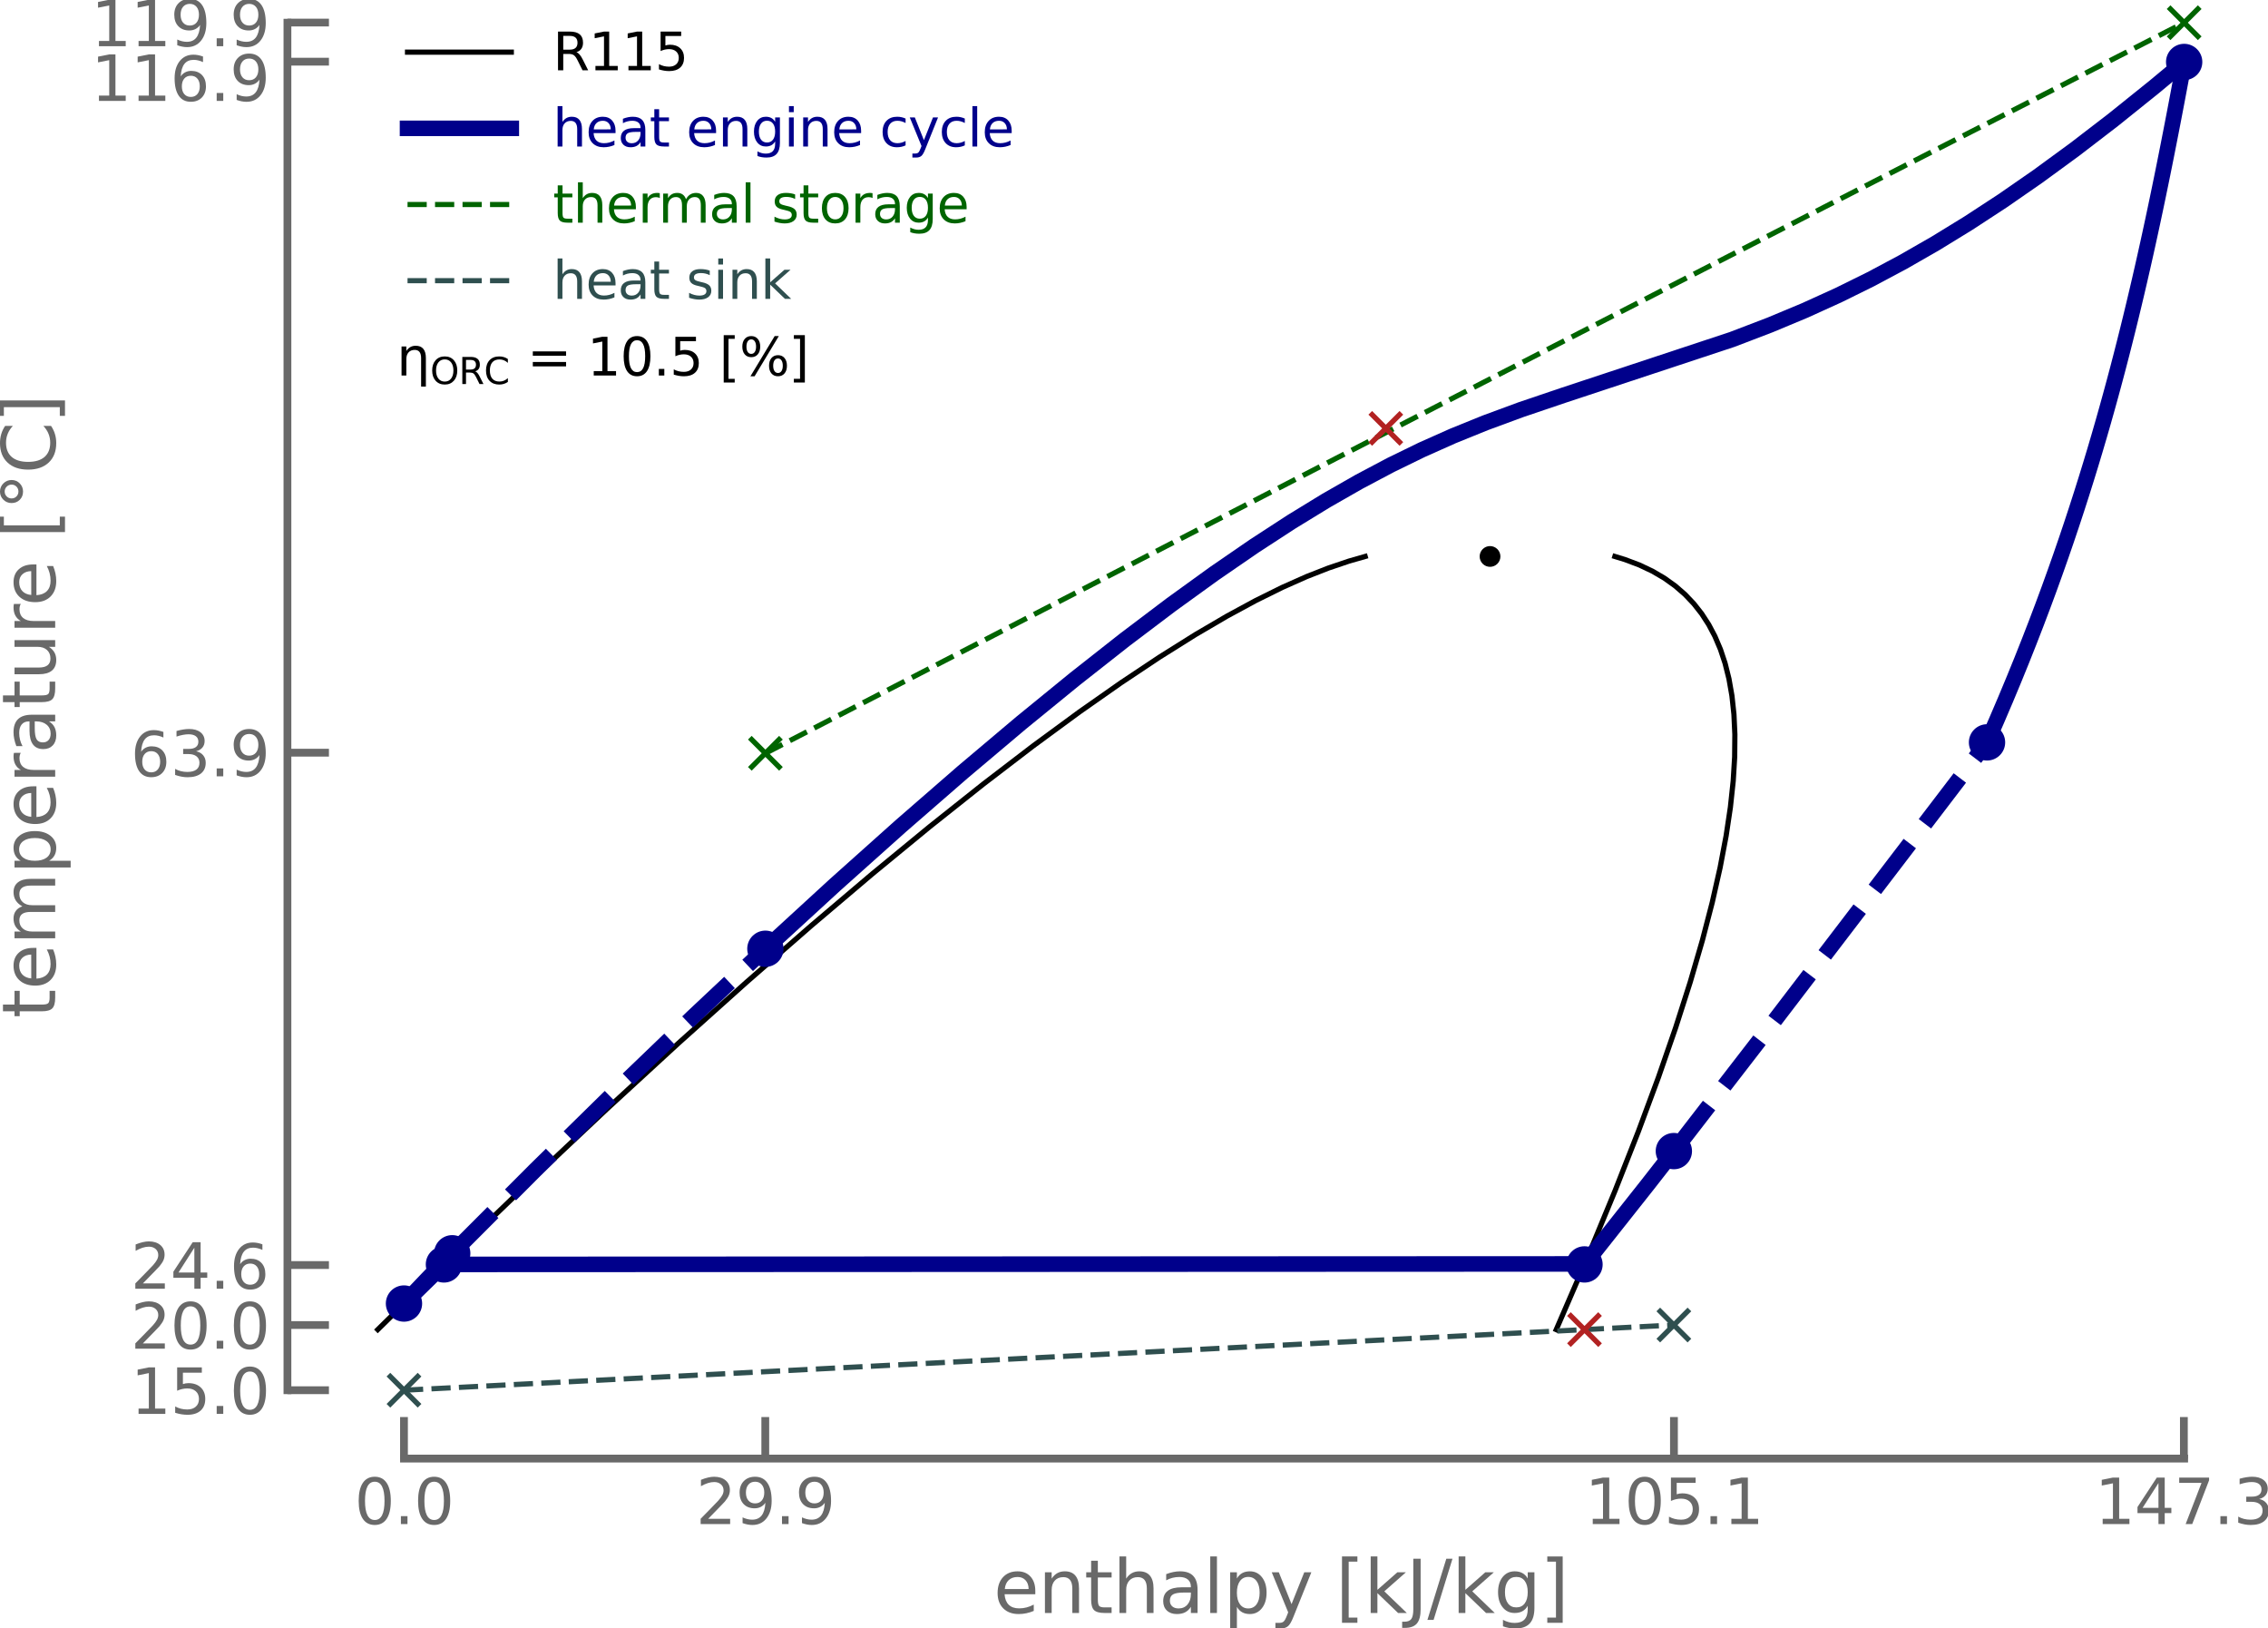 <?xml version="1.0" encoding="UTF-8" standalone="no"?>
<svg
   width="437.158pt"
   height="313.723pt"
   viewBox="0 0 437.158 313.723"
   version="1.1"
   id="svg598"
   sodipodi:docname="Th_TRORC.svg"
   inkscape:version="1.1 (c68e22c387, 2021-05-23)"
   xmlns:inkscape="http://www.inkscape.org/namespaces/inkscape"
   xmlns:sodipodi="http://sodipodi.sourceforge.net/DTD/sodipodi-0.dtd"
   xmlns:xlink="http://www.w3.org/1999/xlink"
   xmlns="http://www.w3.org/2000/svg"
   xmlns:svg="http://www.w3.org/2000/svg"
   xmlns:rdf="http://www.w3.org/1999/02/22-rdf-syntax-ns#"
   xmlns:cc="http://creativecommons.org/ns#"
   xmlns:dc="http://purl.org/dc/elements/1.1/">
  <sodipodi:namedview
     id="namedview600"
     pagecolor="#ffffff"
     bordercolor="#666666"
     borderopacity="1.0"
     inkscape:pageshadow="2"
     inkscape:pageopacity="0.0"
     inkscape:pagecheckerboard="0"
     inkscape:document-units="pt"
     showgrid="false"
     inkscape:zoom="1.8532986"
     inkscape:cx="377.97471"
     inkscape:cy="224.73443"
     inkscape:window-width="2400"
     inkscape:window-height="1261"
     inkscape:window-x="-8"
     inkscape:window-y="-9"
     inkscape:window-maximized="1"
     inkscape:current-layer="matplotlib.axis_2" />
  <defs
     id="defs6">
    <style
       type="text/css"
       id="style4">*{stroke-linejoin: round; stroke-linecap: butt}</style>
  </defs>
  <g
     id="figure_1"
     transform="translate(-10.777,-19.6)">
    <g
       id="axes_1">
      <g
         id="matplotlib.axis_1">
        <g
           id="xtick_1">
          <g
             id="line2d_1">
            <defs
               id="defs15">
              <path
                 id="m0aa058aa88"
                 d="M 0,0 V -8"
                 style="stroke:#696969;stroke-width:1.5" />
            </defs>
            <g
               id="g19">
              <use
                 xlink:href="#m0aa058aa88"
                 x="88.645"
                 y="300.66"
                 style="fill:#696969;stroke:#696969;stroke-width:1.5"
                 id="use17"
                 width="100%"
                 height="100%" />
            </g>
          </g>
          <g
             id="text_1">
            <!-- 0.0 -->
            <g
               style="fill:#696969"
               transform="matrix(0.12,0,0,-0.12,79.103,313.278)"
               id="g32">
              <defs
                 id="defs24">
                <path
                   id="DejaVuSans-30"
                   d="m 2034,4250 q -487,0 -733,-480 -245,-479 -245,-1442 0,-959 245,-1439 246,-480 733,-480 491,0 736,480 246,480 246,1439 0,963 -246,1442 -245,480 -736,480 z m 0,500 q 785,0 1199,-621 414,-620 414,-1801 0,-1178 -414,-1799 -414,-620 -1199,-620 -784,0 -1198,620 -414,621 -414,1799 0,1181 414,1801 414,621 1198,621 z"
                   transform="scale(0.016)" />
                <path
                   id="DejaVuSans-2e"
                   d="m 684,794 h 660 V 0 H 684 Z"
                   transform="scale(0.016)" />
              </defs>
              <use
                 xlink:href="#DejaVuSans-30"
                 id="use26"
                 x="0"
                 y="0"
                 width="100%"
                 height="100%" />
              <use
                 xlink:href="#DejaVuSans-2e"
                 x="63.623"
                 id="use28"
                 y="0"
                 width="100%"
                 height="100%" />
              <use
                 xlink:href="#DejaVuSans-30"
                 x="95.41"
                 id="use30"
                 y="0"
                 width="100%"
                 height="100%" />
            </g>
          </g>
        </g>
        <g
           id="xtick_2">
          <g
             id="line2d_2">
            <g
               id="g38">
              <use
                 xlink:href="#m0aa058aa88"
                 x="158.285"
                 y="300.66"
                 style="fill:#696969;stroke:#696969;stroke-width:1.5"
                 id="use36"
                 width="100%"
                 height="100%" />
            </g>
          </g>
          <g
             id="text_2">
            <!-- 29.9 -->
            <g
               style="fill:#696969"
               transform="matrix(0.12,0,0,-0.12,144.925,313.278)"
               id="g53">
              <defs
                 id="defs43">
                <path
                   id="DejaVuSans-32"
                   d="M 1228,531 H 3431 V 0 H 469 v 531 q 359,372 979,998 621,627 780,809 303,340 423,576 121,236 121,464 0,372 -261,606 -261,235 -680,235 -297,0 -627,-103 -329,-103 -704,-313 v 638 q 381,153 712,231 332,78 607,78 725,0 1156,-363 431,-362 431,-968 0,-288 -108,-546 -107,-257 -392,-607 -78,-91 -497,-524 Q 1991,1309 1228,531 Z"
                   transform="scale(0.016)" />
                <path
                   id="DejaVuSans-39"
                   d="m 703,97 v 575 q 238,-113 481,-172 244,-59 479,-59 625,0 954,420 330,420 377,1277 -181,-269 -460,-413 -278,-144 -615,-144 -700,0 -1108,423 -408,424 -408,1159 0,718 425,1152 425,435 1131,435 810,0 1236,-621 427,-620 427,-1801 Q 3622,1225 3098,567 2575,-91 1691,-91 1453,-91 1209,-44 966,3 703,97 Z m 1256,1978 q 425,0 673,290 249,291 249,798 0,503 -249,795 -248,292 -673,292 -425,0 -673,-292 -248,-292 -248,-795 0,-507 248,-798 248,-290 673,-290 z"
                   transform="scale(0.016)" />
              </defs>
              <use
                 xlink:href="#DejaVuSans-32"
                 id="use45"
                 x="0"
                 y="0"
                 width="100%"
                 height="100%" />
              <use
                 xlink:href="#DejaVuSans-39"
                 x="63.623"
                 id="use47"
                 y="0"
                 width="100%"
                 height="100%" />
              <use
                 xlink:href="#DejaVuSans-2e"
                 x="127.246"
                 id="use49"
                 y="0"
                 width="100%"
                 height="100%" />
              <use
                 xlink:href="#DejaVuSans-39"
                 x="159.033"
                 id="use51"
                 y="0"
                 width="100%"
                 height="100%" />
            </g>
          </g>
        </g>
        <g
           id="xtick_3">
          <g
             id="line2d_3">
            <g
               id="g59">
              <use
                 xlink:href="#m0aa058aa88"
                 x="333.432"
                 y="300.66"
                 style="fill:#696969;stroke:#696969;stroke-width:1.5"
                 id="use57"
                 width="100%"
                 height="100%" />
            </g>
          </g>
          <g
             id="text_3">
            <!-- 105.1 -->
            <g
               style="fill:#696969"
               transform="matrix(0.12,0,0,-0.12,316.255,313.278)"
               id="g76">
              <defs
                 id="defs64">
                <path
                   id="DejaVuSans-31"
                   d="M 794,531 H 1825 V 4091 L 703,3866 v 575 l 1116,225 h 631 V 531 H 3481 V 0 H 794 Z"
                   transform="scale(0.016)" />
                <path
                   id="DejaVuSans-35"
                   d="M 691,4666 H 3169 V 4134 H 1269 V 2991 q 137,47 274,70 138,23 276,23 781,0 1237,-428 457,-428 457,-1159 Q 3513,744 3044,326 2575,-91 1722,-91 1428,-91 1123,-41 819,9 494,109 v 635 q 281,-153 581,-228 300,-75 634,-75 541,0 856,284 316,284 316,772 0,487 -316,771 -315,285 -856,285 -253,0 -505,-56 -251,-56 -513,-175 z"
                   transform="scale(0.016)" />
              </defs>
              <use
                 xlink:href="#DejaVuSans-31"
                 id="use66"
                 x="0"
                 y="0"
                 width="100%"
                 height="100%" />
              <use
                 xlink:href="#DejaVuSans-30"
                 x="63.623"
                 id="use68"
                 y="0"
                 width="100%"
                 height="100%" />
              <use
                 xlink:href="#DejaVuSans-35"
                 x="127.246"
                 id="use70"
                 y="0"
                 width="100%"
                 height="100%" />
              <use
                 xlink:href="#DejaVuSans-2e"
                 x="190.869"
                 id="use72"
                 y="0"
                 width="100%"
                 height="100%" />
              <use
                 xlink:href="#DejaVuSans-31"
                 x="222.656"
                 id="use74"
                 y="0"
                 width="100%"
                 height="100%" />
            </g>
          </g>
        </g>
        <g
           id="xtick_4">
          <g
             id="line2d_4">
            <g
               id="g82">
              <use
                 xlink:href="#m0aa058aa88"
                 x="431.72"
                 y="300.66"
                 style="fill:#696969;stroke:#696969;stroke-width:1.5"
                 id="use80"
                 width="100%"
                 height="100%" />
            </g>
          </g>
          <g
             id="text_4">
            <!-- 147.3 -->
            <g
               style="fill:#696969"
               transform="matrix(0.12,0,0,-0.12,414.543,313.278)"
               id="g100">
              <defs
                 id="defs88">
                <path
                   id="DejaVuSans-34"
                   d="M 2419,4116 825,1625 h 1594 z m -166,550 h 794 V 1625 h 666 V 1100 H 3047 V 0 H 2419 V 1100 H 313 v 609 z"
                   transform="scale(0.016)" />
                <path
                   id="DejaVuSans-37"
                   d="M 525,4666 H 3525 V 4397 L 1831,0 H 1172 L 2766,4134 H 525 Z"
                   transform="scale(0.016)" />
                <path
                   id="DejaVuSans-33"
                   d="m 2597,2516 q 453,-97 707,-404 255,-306 255,-756 0,-690 -475,-1069 -475,-378 -1350,-378 -293,0 -604,58 -311,58 -642,174 v 609 q 262,-153 574,-231 313,-78 654,-78 593,0 904,234 311,234 311,681 0,413 -289,645 -289,233 -804,233 h -544 v 519 h 569 q 465,0 712,186 247,186 247,536 0,359 -255,551 -254,193 -729,193 -260,0 -557,-57 -297,-56 -653,-174 v 562 q 360,100 674,150 314,50 592,50 719,0 1137,-327 419,-326 419,-882 0,-388 -222,-655 -222,-267 -631,-370 z"
                   transform="scale(0.016)" />
              </defs>
              <use
                 xlink:href="#DejaVuSans-31"
                 id="use90"
                 x="0"
                 y="0"
                 width="100%"
                 height="100%" />
              <use
                 xlink:href="#DejaVuSans-34"
                 x="63.623"
                 id="use92"
                 y="0"
                 width="100%"
                 height="100%" />
              <use
                 xlink:href="#DejaVuSans-37"
                 x="127.246"
                 id="use94"
                 y="0"
                 width="100%"
                 height="100%" />
              <use
                 xlink:href="#DejaVuSans-2e"
                 x="190.869"
                 id="use96"
                 y="0"
                 width="100%"
                 height="100%" />
              <use
                 xlink:href="#DejaVuSans-33"
                 x="222.656"
                 id="use98"
                 y="0"
                 width="100%"
                 height="100%" />
            </g>
          </g>
        </g>
        <g
           id="text_5">
          <!-- enthalpy [kJ/kg] -->
          <g
             style="fill:#696969"
             transform="matrix(0.14,0,0,-0.14,202.276,330.412)"
             id="g153">
            <defs
               id="defs119">
              <path
                 id="DejaVuSans-65"
                 d="M 3597,1894 V 1613 H 953 q 38,-594 358,-905 320,-311 892,-311 331,0 642,81 311,81 618,244 V 178 Q 3153,47 2828,-22 2503,-91 2169,-91 1331,-91 842,396 353,884 353,1716 q 0,859 464,1363 464,505 1252,505 706,0 1117,-455 411,-454 411,-1235 z m -575,169 q -6,471 -264,752 -258,282 -683,282 -481,0 -770,-272 -289,-272 -333,-766 z"
                 transform="scale(0.016)" />
              <path
                 id="DejaVuSans-6e"
                 d="M 3513,2113 V 0 h -575 v 2094 q 0,497 -194,743 -194,247 -581,247 -466,0 -735,-297 -269,-296 -269,-809 V 0 H 581 v 3500 h 578 v -544 q 207,316 486,472 280,156 646,156 603,0 912,-373 310,-373 310,-1098 z"
                 transform="scale(0.016)" />
              <path
                 id="DejaVuSans-74"
                 d="M 1172,4494 V 3500 H 2356 V 3053 H 1172 V 1153 q 0,-428 117,-550 117,-122 477,-122 h 590 V 0 H 1766 Q 1100,0 847,248 594,497 594,1153 V 3053 H 172 v 447 h 422 v 994 z"
                 transform="scale(0.016)" />
              <path
                 id="DejaVuSans-68"
                 d="M 3513,2113 V 0 h -575 v 2094 q 0,497 -194,743 -194,247 -581,247 -466,0 -735,-297 -269,-296 -269,-809 V 0 H 581 v 4863 h 578 V 2956 q 207,316 486,472 280,156 646,156 603,0 912,-373 310,-373 310,-1098 z"
                 transform="scale(0.016)" />
              <path
                 id="DejaVuSans-61"
                 d="m 2194,1759 q -697,0 -966,-159 -269,-159 -269,-544 0,-306 202,-486 202,-179 548,-179 479,0 768,339 289,339 289,901 v 128 z m 1147,238 V 0 H 2766 V 531 Q 2569,213 2275,61 1981,-91 1556,-91 q -537,0 -855,302 -317,302 -317,808 0,590 395,890 396,300 1180,300 h 807 v 57 q 0,397 -261,614 -261,217 -733,217 -300,0 -585,-72 -284,-72 -546,-216 v 532 q 315,122 612,182 297,61 578,61 760,0 1135,-394 375,-393 375,-1193 z"
                 transform="scale(0.016)" />
              <path
                 id="DejaVuSans-6c"
                 d="m 603,4863 h 575 V 0 H 603 Z"
                 transform="scale(0.016)" />
              <path
                 id="DejaVuSans-70"
                 d="M 1159,525 V -1331 H 581 v 4831 h 578 v -531 q 182,312 458,463 277,152 661,152 638,0 1036,-506 399,-506 399,-1331 0,-825 -399,-1332 -398,-506 -1036,-506 -384,0 -661,152 -276,152 -458,464 z m 1957,1222 q 0,634 -261,995 -261,361 -717,361 -457,0 -718,-361 -261,-361 -261,-995 0,-634 261,-995 261,-361 718,-361 456,0 717,361 261,361 261,995 z"
                 transform="scale(0.016)" />
              <path
                 id="DejaVuSans-79"
                 d="m 2059,-325 q -243,-625 -475,-815 -231,-191 -618,-191 H 506 v 481 h 338 q 237,0 368,113 132,112 291,531 L 1606,56 191,3500 H 800 L 1894,763 2988,3500 h 609 z"
                 transform="scale(0.016)" />
              <path
                 id="DejaVuSans-20"
                 transform="scale(0.016)"
                 d="" />
              <path
                 id="DejaVuSans-5b"
                 d="M 550,4863 H 1875 V 4416 H 1125 V -397 h 750 V -844 H 550 Z"
                 transform="scale(0.016)" />
              <path
                 id="DejaVuSans-6b"
                 d="m 581,4863 h 578 V 1991 l 1716,1509 h 734 L 1753,1863 3688,0 H 2938 L 1159,1709 V 0 H 581 Z"
                 transform="scale(0.016)" />
              <path
                 id="DejaVuSans-4a"
                 d="m 628,4666 h 631 V 325 q 0,-844 -320,-1225 -320,-381 -1030,-381 h -240 v 531 h 197 q 418,0 590,235 172,234 172,840 z"
                 transform="scale(0.016)" />
              <path
                 id="DejaVuSans-2f"
                 d="m 1625,4666 h 531 L 531,-594 H 0 Z"
                 transform="scale(0.016)" />
              <path
                 id="DejaVuSans-67"
                 d="m 2906,1791 q 0,625 -258,968 -257,344 -723,344 -462,0 -720,-344 -258,-343 -258,-968 0,-622 258,-966 258,-344 720,-344 466,0 723,344 258,344 258,966 z M 3481,434 q 0,-893 -397,-1329 -396,-436 -1215,-436 -303,0 -572,45 -269,45 -522,139 v 559 q 253,-137 500,-202 247,-66 503,-66 566,0 847,295 281,295 281,892 V 616 Q 2728,306 2450,153 2172,0 1784,0 1141,0 747,490 353,981 353,1791 q 0,812 394,1302 394,491 1037,491 388,0 666,-153 278,-153 456,-462 v 531 h 575 z"
                 transform="scale(0.016)" />
              <path
                 id="DejaVuSans-5d"
                 d="M 1947,4863 V -844 H 622 v 447 h 747 V 4416 H 622 v 447 z"
                 transform="scale(0.016)" />
            </defs>
            <use
               xlink:href="#DejaVuSans-65"
               id="use121"
               x="0"
               y="0"
               width="100%"
               height="100%" />
            <use
               xlink:href="#DejaVuSans-6e"
               x="61.523"
               id="use123"
               y="0"
               width="100%"
               height="100%" />
            <use
               xlink:href="#DejaVuSans-74"
               x="124.902"
               id="use125"
               y="0"
               width="100%"
               height="100%" />
            <use
               xlink:href="#DejaVuSans-68"
               x="164.111"
               id="use127"
               y="0"
               width="100%"
               height="100%" />
            <use
               xlink:href="#DejaVuSans-61"
               x="227.49"
               id="use129"
               y="0"
               width="100%"
               height="100%" />
            <use
               xlink:href="#DejaVuSans-6c"
               x="288.77"
               id="use131"
               y="0"
               width="100%"
               height="100%" />
            <use
               xlink:href="#DejaVuSans-70"
               x="316.553"
               id="use133"
               y="0"
               width="100%"
               height="100%" />
            <use
               xlink:href="#DejaVuSans-79"
               x="380.029"
               id="use135"
               y="0"
               width="100%"
               height="100%" />
            <use
               xlink:href="#DejaVuSans-20"
               x="439.209"
               id="use137"
               y="0"
               width="100%"
               height="100%" />
            <use
               xlink:href="#DejaVuSans-5b"
               x="470.996"
               id="use139"
               y="0"
               width="100%"
               height="100%" />
            <use
               xlink:href="#DejaVuSans-6b"
               x="510.01"
               id="use141"
               y="0"
               width="100%"
               height="100%" />
            <use
               xlink:href="#DejaVuSans-4a"
               x="567.92"
               id="use143"
               y="0"
               width="100%"
               height="100%" />
            <use
               xlink:href="#DejaVuSans-2f"
               x="597.412"
               id="use145"
               y="0"
               width="100%"
               height="100%" />
            <use
               xlink:href="#DejaVuSans-6b"
               x="631.104"
               id="use147"
               y="0"
               width="100%"
               height="100%" />
            <use
               xlink:href="#DejaVuSans-67"
               x="689.014"
               id="use149"
               y="0"
               width="100%"
               height="100%" />
            <use
               xlink:href="#DejaVuSans-5d"
               x="752.49"
               id="use151"
               y="0"
               width="100%"
               height="100%" />
          </g>
        </g>
      </g>
      <g
         id="matplotlib.axis_2">
        <g
           id="ytick_2">
          <g
             id="line2d_6">
            <g
               id="g182">
              <path
                 id="use180"
                 d="m 66.18,263.367 h 8"
                 style="fill:#696969;stroke:#696969;stroke-width:1.5" />
            </g>
          </g>
          <g
             id="text_7">
            <!-- 24.6 -->
            <g
               style="fill:#696969"
               transform="matrix(0.12,0,0,-0.12,35.961,267.926)"
               id="g193">
              <use
                 xlink:href="#DejaVuSans-32"
                 id="use185"
                 x="0"
                 y="0"
                 width="100%"
                 height="100%" />
              <use
                 xlink:href="#DejaVuSans-34"
                 x="63.623"
                 id="use187"
                 y="0"
                 width="100%"
                 height="100%" />
              <use
                 xlink:href="#DejaVuSans-2e"
                 x="127.246"
                 id="use189"
                 y="0"
                 width="100%"
                 height="100%" />
              <path
                 id="use191"
                 d="m 192.049,40.375 q -6.641,0 -10.531,-4.547 -3.875,-4.531 -3.875,-12.438 0,-7.859 3.875,-12.438 3.891,-4.562 10.531,-4.562 6.641,0 10.516,4.562 3.875,4.578 3.875,12.438 0,7.906 -3.875,12.438 -3.875,4.547 -10.516,4.547 z m 19.578,30.922 V 62.312 q -3.719,1.75 -7.5,2.672 -3.781,0.938 -7.5,0.938 -9.766,0 -14.922,-6.594 -5.141,-6.594 -5.875,-19.922 2.875,4.25 7.219,6.516 4.359,2.266 9.578,2.266 10.984,0 17.359,-6.672 6.375,-6.656 6.375,-18.125 0,-11.234 -6.641,-18.031 -6.641,-6.781 -17.672,-6.781 -12.656,0 -19.344,9.688 -6.688,9.703 -6.688,28.109 0,17.281 8.203,27.562 8.203,10.281 22.016,10.281 3.719,0 7.5,-0.734 3.781,-0.734 7.891,-2.188 z"
                 style="stroke-width:0.016" />
            </g>
          </g>
        </g>
        <g
           id="ytick_3">
          <g
             id="line2d_7">
            <g
               id="g199">
              <path
                 id="use197"
                 d="m 66.18,31.484 h 8"
                 style="fill:#696969;stroke:#696969;stroke-width:1.5" />
            </g>
          </g>
          <g
             id="text_8"
             transform="translate(0,3)">
            <!-- 116.9 -->
            <g
               style="fill:#696969"
               transform="matrix(0.12,0,0,-0.12,28.326,36.043)"
               id="g212">
              <use
                 xlink:href="#DejaVuSans-31"
                 id="use202"
                 x="0"
                 y="0"
                 width="100%"
                 height="100%" />
              <use
                 xlink:href="#DejaVuSans-31"
                 x="63.623"
                 id="use204"
                 y="0"
                 width="100%"
                 height="100%" />
              <path
                 id="use206"
                 d="m 160.262,40.375 q -6.641,0 -10.531,-4.547 -3.875,-4.531 -3.875,-12.438 0,-7.859 3.875,-12.438 3.891,-4.562 10.531,-4.562 6.641,0 10.516,4.562 3.875,4.578 3.875,12.438 0,7.906 -3.875,12.438 -3.875,4.547 -10.516,4.547 z m 19.578,30.922 V 62.312 q -3.719,1.75 -7.5,2.672 -3.781,0.938 -7.5,0.938 -9.766,0 -14.922,-6.594 -5.141,-6.594 -5.875,-19.922 2.875,4.25 7.219,6.516 4.359,2.266 9.578,2.266 10.984,0 17.359,-6.672 6.375,-6.656 6.375,-18.125 0,-11.234 -6.641,-18.031 -6.641,-6.781 -17.672,-6.781 -12.656,0 -19.344,9.688 -6.688,9.703 -6.688,28.109 0,17.281 8.203,27.562 8.203,10.281 22.016,10.281 3.719,0 7.5,-0.734 3.781,-0.734 7.891,-2.188 z"
                 style="stroke-width:0.016" />
              <use
                 xlink:href="#DejaVuSans-2e"
                 x="190.869"
                 id="use208"
                 y="0"
                 width="100%"
                 height="100%" />
              <use
                 xlink:href="#DejaVuSans-39"
                 x="222.656"
                 id="use210"
                 y="0"
                 width="100%"
                 height="100%" />
            </g>
          </g>
        </g>
        <g
           id="ytick_4">
          <g
             id="line2d_8">
            <g
               id="g218">
              <path
                 id="use216"
                 d="m 66.18,164.634 h 8"
                 style="fill:#696969;stroke:#696969;stroke-width:1.5" />
            </g>
          </g>
          <g
             id="text_9">
            <!-- 63.9 -->
            <g
               style="fill:#696969"
               transform="matrix(0.12,0,0,-0.12,35.961,169.193)"
               id="g229">
              <path
                 id="use221"
                 d="m 33.016,40.375 q -6.641,0 -10.531,-4.547 -3.875,-4.531 -3.875,-12.438 0,-7.859 3.875,-12.438 3.891,-4.562 10.531,-4.562 6.641,0 10.516,4.562 3.875,4.578 3.875,12.438 0,7.906 -3.875,12.438 Q 39.656,40.375 33.016,40.375 Z M 52.594,71.297 V 62.312 q -3.719,1.75 -7.5,2.672 -3.781,0.938 -7.5,0.938 -9.766,0 -14.922,-6.594 -5.141,-6.594 -5.875,-19.922 2.875,4.25 7.219,6.516 4.359,2.266 9.578,2.266 10.984,0 17.359,-6.672 6.375,-6.656 6.375,-18.125 0,-11.234 -6.641,-18.031 -6.641,-6.781 -17.672,-6.781 -12.656,0 -19.344,9.688 -6.688,9.703 -6.688,28.109 0,17.281 8.203,27.562 8.203,10.281 22.016,10.281 3.719,0 7.5,-0.734 3.781,-0.734 7.891,-2.188 z"
                 style="stroke-width:0.016" />
              <use
                 xlink:href="#DejaVuSans-33"
                 x="63.623"
                 id="use223"
                 y="0"
                 width="100%"
                 height="100%" />
              <use
                 xlink:href="#DejaVuSans-2e"
                 x="127.246"
                 id="use225"
                 y="0"
                 width="100%"
                 height="100%" />
              <use
                 xlink:href="#DejaVuSans-39"
                 x="159.033"
                 id="use227"
                 y="0"
                 width="100%"
                 height="100%" />
            </g>
          </g>
        </g>
        <g
           id="ytick_5">
          <g
             id="line2d_9">
            <g
               id="g235">
              <path
                 id="use233"
                 d="m 66.18,23.947 h 8"
                 style="fill:#696969;stroke:#696969;stroke-width:1.5" />
            </g>
          </g>
          <g
             id="text_10">
            <!-- 119.9 -->
            <g
               style="fill:#696969"
               transform="matrix(0.12,0,0,-0.12,28.326,28.506)"
               id="g248">
              <use
                 xlink:href="#DejaVuSans-31"
                 id="use238"
                 x="0"
                 y="0"
                 width="100%"
                 height="100%" />
              <use
                 xlink:href="#DejaVuSans-31"
                 x="63.623"
                 id="use240"
                 y="0"
                 width="100%"
                 height="100%" />
              <use
                 xlink:href="#DejaVuSans-39"
                 x="127.246"
                 id="use242"
                 y="0"
                 width="100%"
                 height="100%" />
              <use
                 xlink:href="#DejaVuSans-2e"
                 x="190.869"
                 id="use244"
                 y="0"
                 width="100%"
                 height="100%" />
              <use
                 xlink:href="#DejaVuSans-39"
                 x="222.656"
                 id="use246"
                 y="0"
                 width="100%"
                 height="100%" />
            </g>
          </g>
        </g>
        <g
           id="ytick_6">
          <g
             id="line2d_10">
            <g
               id="g254">
              <path
                 id="use252"
                 d="m 66.18,274.923 h 8"
                 style="fill:#696969;stroke:#696969;stroke-width:1.5" />
            </g>
          </g>
          <g
             id="text_11">
            <!-- 20.0 -->
            <g
               style="fill:#696969"
               transform="matrix(0.12,0,0,-0.12,35.961,279.482)"
               id="g265">
              <use
                 xlink:href="#DejaVuSans-32"
                 id="use257"
                 x="0"
                 y="0"
                 width="100%"
                 height="100%" />
              <use
                 xlink:href="#DejaVuSans-30"
                 x="63.623"
                 id="use259"
                 y="0"
                 width="100%"
                 height="100%" />
              <use
                 xlink:href="#DejaVuSans-2e"
                 x="127.246"
                 id="use261"
                 y="0"
                 width="100%"
                 height="100%" />
              <use
                 xlink:href="#DejaVuSans-30"
                 x="159.033"
                 id="use263"
                 y="0"
                 width="100%"
                 height="100%" />
            </g>
          </g>
        </g>
        <g
           id="ytick_7">
          <g
             id="line2d_11">
            <g
               id="g271">
              <path
                 id="use269"
                 d="m 66.18,287.485 h 8"
                 style="fill:#696969;stroke:#696969;stroke-width:1.5" />
            </g>
          </g>
          <g
             id="text_12">
            <!-- 15.0 -->
            <g
               style="fill:#696969"
               transform="matrix(0.12,0,0,-0.12,35.961,292.044)"
               id="g282">
              <use
                 xlink:href="#DejaVuSans-31"
                 id="use274"
                 x="0"
                 y="0"
                 width="100%"
                 height="100%" />
              <use
                 xlink:href="#DejaVuSans-35"
                 x="63.623"
                 id="use276"
                 y="0"
                 width="100%"
                 height="100%" />
              <use
                 xlink:href="#DejaVuSans-2e"
                 x="127.246"
                 id="use278"
                 y="0"
                 width="100%"
                 height="100%" />
              <use
                 xlink:href="#DejaVuSans-30"
                 x="159.033"
                 id="use280"
                 y="0"
                 width="100%"
                 height="100%" />
            </g>
          </g>
        </g>
        <g
           id="text_13">
          <!-- temperature [°C] -->
          <g
             style="fill:#696969"
             transform="matrix(0,-0.14,-0.14,0,21.415,215.801)"
             id="g325">
            <defs
               id="defs291">
              <path
                 id="DejaVuSans-6d"
                 d="m 3328,2828 q 216,388 516,572 300,184 706,184 547,0 844,-383 297,-382 297,-1088 V 0 h -578 v 2094 q 0,503 -179,746 -178,244 -543,244 -447,0 -707,-297 -259,-296 -259,-809 V 0 h -578 v 2094 q 0,506 -178,748 -178,242 -550,242 -441,0 -701,-298 -259,-298 -259,-808 V 0 H 581 v 3500 h 578 v -544 q 197,322 472,475 275,153 653,153 382,0 649,-194 267,-193 395,-562 z"
                 transform="scale(0.016)" />
              <path
                 id="DejaVuSans-72"
                 d="m 2631,2963 q -97,56 -211,82 -114,27 -251,27 -488,0 -749,-317 -261,-317 -261,-911 V 0 H 581 v 3500 h 578 v -544 q 182,319 472,473 291,155 707,155 59,0 131,-8 72,-7 159,-23 z"
                 transform="scale(0.016)" />
              <path
                 id="DejaVuSans-75"
                 d="m 544,1381 v 2119 h 575 V 1403 q 0,-497 193,-746 194,-248 582,-248 465,0 735,297 271,297 271,810 v 1984 h 575 V 0 H 2900 V 538 Q 2691,219 2414,64 2138,-91 1772,-91 1169,-91 856,284 544,659 544,1381 Z m 1447,2203 z"
                 transform="scale(0.016)" />
              <path
                 id="DejaVuSans-b0"
                 d="m 1600,4347 q -250,0 -422,-174 -172,-173 -172,-423 0,-247 172,-417 172,-170 422,-170 250,0 422,170 172,170 172,417 0,247 -174,422 -173,175 -420,175 z m 0,403 q 200,0 384,-77 185,-76 319,-220 144,-140 216,-319 72,-178 72,-384 0,-412 -289,-698 -289,-286 -708,-286 -422,0 -704,281 -281,281 -281,703 0,419 287,709 288,291 704,291 z"
                 transform="scale(0.016)" />
              <path
                 id="DejaVuSans-43"
                 d="m 4122,4306 v -665 q -319,297 -680,443 -361,147 -767,147 -800,0 -1225,-489 -425,-489 -425,-1414 0,-922 425,-1411 425,-489 1225,-489 406,0 767,147 361,147 680,444 V 359 Q 3791,134 3420,21 3050,-91 2638,-91 1578,-91 968,557 359,1206 359,2328 q 0,1125 609,1773 610,649 1670,649 418,0 788,-111 371,-111 696,-333 z"
                 transform="scale(0.016)" />
            </defs>
            <use
               xlink:href="#DejaVuSans-74"
               id="use293"
               x="0"
               y="0"
               width="100%"
               height="100%" />
            <use
               xlink:href="#DejaVuSans-65"
               x="39.209"
               id="use295"
               y="0"
               width="100%"
               height="100%" />
            <use
               xlink:href="#DejaVuSans-6d"
               x="100.732"
               id="use297"
               y="0"
               width="100%"
               height="100%" />
            <use
               xlink:href="#DejaVuSans-70"
               x="198.145"
               id="use299"
               y="0"
               width="100%"
               height="100%" />
            <use
               xlink:href="#DejaVuSans-65"
               x="261.621"
               id="use301"
               y="0"
               width="100%"
               height="100%" />
            <use
               xlink:href="#DejaVuSans-72"
               x="323.145"
               id="use303"
               y="0"
               width="100%"
               height="100%" />
            <use
               xlink:href="#DejaVuSans-61"
               x="364.258"
               id="use305"
               y="0"
               width="100%"
               height="100%" />
            <use
               xlink:href="#DejaVuSans-74"
               x="425.537"
               id="use307"
               y="0"
               width="100%"
               height="100%" />
            <use
               xlink:href="#DejaVuSans-75"
               x="464.746"
               id="use309"
               y="0"
               width="100%"
               height="100%" />
            <use
               xlink:href="#DejaVuSans-72"
               x="528.125"
               id="use311"
               y="0"
               width="100%"
               height="100%" />
            <use
               xlink:href="#DejaVuSans-65"
               x="566.988"
               id="use313"
               y="0"
               width="100%"
               height="100%" />
            <use
               xlink:href="#DejaVuSans-20"
               x="628.512"
               id="use315"
               y="0"
               width="100%"
               height="100%" />
            <use
               xlink:href="#DejaVuSans-5b"
               x="660.299"
               id="use317"
               y="0"
               width="100%"
               height="100%" />
            <use
               xlink:href="#DejaVuSans-b0"
               x="699.312"
               id="use319"
               y="0"
               width="100%"
               height="100%" />
            <use
               xlink:href="#DejaVuSans-43"
               x="749.312"
               id="use321"
               y="0"
               width="100%"
               height="100%" />
            <use
               xlink:href="#DejaVuSans-5d"
               x="819.137"
               id="use323"
               y="0"
               width="100%"
               height="100%" />
          </g>
        </g>
      </g>
      <g
         id="line2d_12">
        <path
           d="m 83.589,275.807 15.169,-14.913 14.722,-14.167 14.263,-13.422 13.794,-12.676 13.146,-11.781 12.477,-10.887 11.785,-9.992 11.068,-9.097 10.323,-8.202 9.546,-7.307 8.935,-6.562 8.083,-5.667 7.394,-4.921 6.898,-4.325 6.114,-3.579 5.506,-2.983 5.124,-2.535 4.7,-2.088 4.186,-1.64 3.972,-1.342 3.12,-0.895 v 0"
           clip-path="url(#p0ac38b0afb)"
           style="fill:none;stroke:#000000;stroke-linecap:square"
           id="path329" />
      </g>
      <g
         id="line2d_13">
        <path
           d="m 310.743,275.807 6.065,-14.018 5.245,-12.676 4.516,-11.483 3.872,-10.439 3.309,-9.544 2.817,-8.799 2.346,-8.053 1.9,-7.307 1.517,-6.711 1.157,-6.114 0.826,-5.518 0.542,-5.07 0.28,-4.623 0.04,-4.325 -0.181,-3.877 -0.386,-3.579 -0.576,-3.281 -0.746,-2.983 -0.892,-2.684 -1.078,-2.535 -1.185,-2.237 -1.352,-2.088 -1.524,-1.939 -1.703,-1.79 -1.889,-1.64 -2.084,-1.491 -2.294,-1.342 -2.521,-1.193 -2.773,-1.044 -1.947,-0.597 v 0"
           clip-path="url(#p0ac38b0afb)"
           style="fill:none;stroke:#000000;stroke-linecap:square"
           id="path332" />
      </g>
      <g
         id="line2d_14">
        <defs
           id="defs336">
          <path
             id="ma1fc1b0be8"
             d="M 0,1.5 C 0.398,1.5 0.779,1.342 1.061,1.061 1.342,0.779 1.5,0.398 1.5,0 1.5,-0.398 1.342,-0.779 1.061,-1.061 0.779,-1.342 0.398,-1.5 0,-1.5 c -0.398,0 -0.779,0.158 -1.061,0.439 C -1.342,-0.779 -1.5,-0.398 -1.5,0 c 0,0.398 0.158,0.779 0.439,1.061 C -0.779,1.342 -0.398,1.5 0,1.5 Z"
             style="stroke:#000000" />
        </defs>
        <g
           clip-path="url(#p0ac38b0afb)"
           id="g340">
          <use
             xlink:href="#ma1fc1b0be8"
             x="297.981"
             y="126.825"
             style="stroke:#000000"
             id="use338"
             width="100%"
             height="100%" />
        </g>
      </g>
      <g
         id="line2d_15">
        <path
           d="m 97.943,261.098 16.061,-16.088 15.468,-15.183 14.875,-14.292 13.959,-13.115 v 0"
           clip-path="url(#p0ac38b0afb)"
           style="fill:none;stroke:#00008b;stroke-width:3;stroke-dasharray:11.1, 4.8;stroke-dashoffset:0"
           id="path343" />
      </g>
      <g
         id="line2d_16">
        <path
           d="m 333.413,241.408 17.408,-22.533 30.451,-39.844 12.504,-16.381 v 0"
           clip-path="url(#p0ac38b0afb)"
           style="fill:none;stroke:#00008b;stroke-width:3;stroke-dasharray:11.1, 4.8;stroke-dashoffset:0"
           id="path346" />
      </g>
      <g
         id="line2d_17">
        <path
           d="m 88.645,270.784 7.7,-7.539 v 0 l 219.921,-0.096 12.103,-15.285 5.044,-6.456 v 0"
           clip-path="url(#p0ac38b0afb)"
           style="fill:none;stroke:#00008b;stroke-width:3;stroke-linecap:square"
           id="path349" />
      </g>
      <g
         id="line2d_18">
        <path
           d="m 88.645,270.784 0.188,-0.2 0.187,-0.2 0.187,-0.2 0.187,-0.2 0.187,-0.199 0.187,-0.199 0.187,-0.199 0.187,-0.198 0.187,-0.198 0.187,-0.198 0.187,-0.198 0.187,-0.197 0.187,-0.197 0.187,-0.197 0.187,-0.196 0.187,-0.196 0.186,-0.196 0.186,-0.196 0.186,-0.195 0.186,-0.195 0.186,-0.195 0.186,-0.194 0.186,-0.194 0.186,-0.194 0.186,-0.194 0.186,-0.193 0.186,-0.193 0.186,-0.193 0.186,-0.193 0.186,-0.192 0.186,-0.192 0.186,-0.192 0.185,-0.192 0.185,-0.191 0.185,-0.191 0.185,-0.191 0.185,-0.191 0.185,-0.19 0.185,-0.19 0.185,-0.19 0.185,-0.19 0.185,-0.189 0.185,-0.189 0.185,-0.189 0.185,-0.189 0.185,-0.189 0.185,-0.188 0.185,-0.188 0.185,-0.188 0.185,-0.188"
           clip-path="url(#p0ac38b0afb)"
           style="fill:none;stroke:#00008b;stroke-width:3;stroke-linecap:square"
           id="path352" />
      </g>
      <g
         id="line2d_19">
        <path
           d="m 158.306,202.42 13.423,-12.315 12.691,-11.347 11.959,-10.399 11.227,-9.469 10.373,-8.463 9.64,-7.584 8.908,-6.731 8.298,-5.997 7.688,-5.286 7.2,-4.684 6.712,-4.105 6.346,-3.625 6.101,-3.231 5.979,-2.914 5.979,-2.664 6.224,-2.524 6.834,-2.522 8.298,-2.811 32.46,-10.738 7.322,-2.801 6.712,-2.801 6.468,-2.94 6.224,-3.071 6.224,-3.319 6.224,-3.569 6.346,-3.893 6.59,-4.305 6.834,-4.734 7.078,-5.174 7.444,-5.716 7.932,-6.373 5.735,-4.773 v 0"
           clip-path="url(#p0ac38b0afb)"
           style="fill:none;stroke:#00008b;stroke-width:3;stroke-linecap:square"
           id="path355" />
      </g>
      <g
         id="line2d_20">
        <path
           d="m 393.776,162.651 1.84,-4.2 1.719,-4.022 1.612,-3.865 1.517,-3.726 1.431,-3.603 1.354,-3.492 1.284,-3.392 1.221,-3.302 1.162,-3.22 1.109,-3.145 1.06,-3.076 1.014,-3.013 0.972,-2.955 0.933,-2.901 0.897,-2.85 0.863,-2.804 0.831,-2.76 0.801,-2.719 0.773,-2.68 0.746,-2.644 0.721,-2.609 0.698,-2.576 0.676,-2.545 0.654,-2.514 0.634,-2.485 0.616,-2.457 0.598,-2.43 0.58,-2.404 0.564,-2.378 0.549,-2.353 0.534,-2.328 0.52,-2.304 0.506,-2.279 0.493,-2.255 0.481,-2.232 0.469,-2.208 0.458,-2.184 0.447,-2.16 0.437,-2.136 0.427,-2.113 0.417,-2.089 0.408,-2.065 0.399,-2.04 0.391,-2.016 0.383,-1.992 0.375,-1.967 0.367,-1.943 0.36,-1.918 0.353,-1.893 0.347,-1.869"
           clip-path="url(#p0ac38b0afb)"
           style="fill:none;stroke:#00008b;stroke-width:3;stroke-linecap:square"
           id="path358" />
      </g>
      <g
         id="line2d_21">
        <defs
           id="defs362">
          <path
             id="m737a6cb055"
             d="M 0,3 C 0.796,3 1.559,2.684 2.121,2.121 2.684,1.559 3,0.796 3,0 3,-0.796 2.684,-1.559 2.121,-2.121 1.559,-2.684 0.796,-3 0,-3 -0.796,-3 -1.559,-2.684 -2.121,-2.121 -2.684,-1.559 -3,-0.796 -3,0 -3,0.796 -2.684,1.559 -2.121,2.121 -1.559,2.684 -0.796,3 0,3 Z"
             style="stroke:#00008b" />
        </defs>
        <g
           clip-path="url(#p0ac38b0afb)"
           id="g380">
          <use
             xlink:href="#m737a6cb055"
             x="88.645"
             y="270.782"
             style="fill:#00008b;stroke:#00008b"
             id="use364"
             width="100%"
             height="100%" />
          <use
             xlink:href="#m737a6cb055"
             x="96.345"
             y="263.246"
             style="fill:#00008b;stroke:#00008b"
             id="use366"
             width="100%"
             height="100%" />
          <use
             xlink:href="#m737a6cb055"
             x="97.943"
             y="261.098"
             style="fill:#00008b;stroke:#00008b"
             id="use368"
             width="100%"
             height="100%" />
          <use
             xlink:href="#m737a6cb055"
             x="158.306"
             y="202.42"
             style="fill:#00008b;stroke:#00008b"
             id="use370"
             width="100%"
             height="100%" />
          <use
             xlink:href="#m737a6cb055"
             x="431.775"
             y="31.542"
             style="fill:#00008b;stroke:#00008b"
             id="use372"
             width="100%"
             height="100%" />
          <use
             xlink:href="#m737a6cb055"
             x="393.776"
             y="162.651"
             style="fill:#00008b;stroke:#00008b"
             id="use374"
             width="100%"
             height="100%" />
          <use
             xlink:href="#m737a6cb055"
             x="316.189"
             y="263.246"
             style="fill:#00008b;stroke:#00008b"
             id="use376"
             width="100%"
             height="100%" />
          <use
             xlink:href="#m737a6cb055"
             x="333.413"
             y="241.408"
             style="fill:#00008b;stroke:#00008b"
             id="use378"
             width="100%"
             height="100%" />
        </g>
      </g>
      <g
         id="line2d_22">
        <path
           d="m 158.306,164.751 125.203,-64.68 96.526,-49.622 51.741,-26.474 v 0"
           clip-path="url(#p0ac38b0afb)"
           style="fill:none;stroke:#006400;stroke-dasharray:3.7, 1.6;stroke-dashoffset:0"
           id="path383" />
      </g>
      <g
         id="line2d_23">
        <defs
           id="defs387">
          <path
             id="m61cdb7a6a2"
             d="m -3,3 6,-6 m -6,0 6,6"
             style="stroke:#006400" />
        </defs>
        <g
           clip-path="url(#p0ac38b0afb)"
           id="g393">
          <use
             xlink:href="#m61cdb7a6a2"
             x="158.306"
             y="164.751"
             style="fill:#006400;stroke:#006400"
             id="use389"
             width="100%"
             height="100%" />
          <use
             xlink:href="#m61cdb7a6a2"
             x="431.775"
             y="23.975"
             style="fill:#006400;stroke:#006400"
             id="use391"
             width="100%"
             height="100%" />
        </g>
      </g>
      <g
         id="line2d_24">
        <path
           d="M 88.645,287.485 333.413,274.923 v 0"
           clip-path="url(#p0ac38b0afb)"
           style="fill:none;stroke:#2f4f4f;stroke-dasharray:3.7, 1.6;stroke-dashoffset:0"
           id="path396" />
      </g>
      <g
         id="line2d_25">
        <defs
           id="defs400">
          <path
             id="m983716807d"
             d="m -3,3 6,-6 m -6,0 6,6"
             style="stroke:#2f4f4f" />
        </defs>
        <g
           clip-path="url(#p0ac38b0afb)"
           id="g406">
          <use
             xlink:href="#m983716807d"
             x="88.645"
             y="287.485"
             style="fill:#2f4f4f;stroke:#2f4f4f"
             id="use402"
             width="100%"
             height="100%" />
          <use
             xlink:href="#m983716807d"
             x="333.413"
             y="274.923"
             style="fill:#2f4f4f;stroke:#2f4f4f"
             id="use404"
             width="100%"
             height="100%" />
        </g>
      </g>
      <g
         id="line2d_26">
        <defs
           id="defs410">
          <path
             id="m6bb00fbfdb"
             d="m -3,3 6,-6 m -6,0 6,6"
             style="stroke:#b22222" />
        </defs>
        <g
           clip-path="url(#p0ac38b0afb)"
           id="g414">
          <use
             xlink:href="#m6bb00fbfdb"
             x="277.895"
             y="102.148"
             style="fill:#b22222;stroke:#b22222"
             id="use412"
             width="100%"
             height="100%" />
        </g>
      </g>
      <g
         id="line2d_27">
        <g
           clip-path="url(#p0ac38b0afb)"
           id="g419">
          <use
             xlink:href="#m6bb00fbfdb"
             x="316.189"
             y="275.807"
             style="fill:#b22222;stroke:#b22222"
             id="use417"
             width="100%"
             height="100%" />
        </g>
      </g>
      <g
         id="patch_3">
        <path
           d="M 66.18,287.485 V 23.975"
           style="fill:none;stroke:#696969;stroke-width:1.5;stroke-linecap:square;stroke-linejoin:miter"
           id="path422" />
      </g>
      <g
         id="patch_4">
        <path
           d="M 88.645,300.66 H 431.775"
           style="fill:none;stroke:#696969;stroke-width:1.5;stroke-linecap:square;stroke-linejoin:miter"
           id="path425" />
      </g>
      <g
         id="text_14">
        <!-- $\mathrm{\eta_{ORC}}$ = 10.5 [%] -->
        <g
           transform="matrix(0.1,0,0,-0.1,87.245,91.961)"
           id="g465">
          <defs
             id="defs433">
            <path
               id="DejaVuSans-3b7"
               d="m 3513,2113 v -3444 h -575 v 3425 q 0,497 -194,743 -194,247 -581,247 -466,0 -735,-297 -269,-296 -269,-809 V 0 H 581 v 3500 h 578 v -544 q 207,316 485,472 281,156 647,156 603,0 912,-371 310,-375 310,-1100 z"
               transform="scale(0.016)" />
            <path
               id="DejaVuSans-4f"
               d="m 2522,4238 q -688,0 -1093,-513 -404,-512 -404,-1397 0,-881 404,-1394 405,-512 1093,-512 687,0 1089,512 402,513 402,1394 0,885 -402,1397 -402,513 -1089,513 z m 0,512 q 981,0 1568,-658 588,-658 588,-1764 0,-1103 -588,-1761 -587,-658 -1568,-658 -984,0 -1574,656 -589,657 -589,1763 0,1106 589,1764 590,658 1574,658 z"
               transform="scale(0.016)" />
            <path
               id="DejaVuSans-52"
               d="m 2841,2188 q 203,-69 395,-294 192,-225 386,-619 L 4263,0 h -679 l -596,1197 q -232,469 -449,622 -217,153 -592,153 H 1259 V 0 H 628 v 4666 h 1425 q 800,0 1194,-335 394,-334 394,-1009 0,-441 -205,-732 -205,-290 -595,-402 z M 1259,4147 V 2491 h 794 q 456,0 689,211 233,211 233,620 0,409 -233,617 -233,208 -689,208 z"
               transform="scale(0.016)" />
            <path
               id="DejaVuSans-3d"
               d="M 678,2906 H 4684 V 2381 H 678 Z m 0,-1275 H 4684 V 1100 H 678 Z"
               transform="scale(0.016)" />
            <path
               id="DejaVuSans-25"
               d="m 4653,2053 q -272,0 -427,-231 -154,-231 -154,-644 0,-406 154,-639 155,-233 427,-233 266,0 420,233 155,233 155,639 0,410 -155,642 -154,233 -420,233 z m 0,397 q 494,0 784,-344 291,-343 291,-928 0,-584 -292,-927 -292,-342 -783,-342 -500,0 -791,342 -290,343 -290,927 0,588 292,930 292,342 789,342 z M 1428,4353 q -269,0 -424,-233 -154,-232 -154,-639 0,-412 153,-644 153,-231 425,-231 272,0 426,231 155,232 155,644 0,403 -156,637 -156,235 -425,235 z m 2822,397 h 500 L 1831,-91 h -500 z m -2822,0 q 494,0 787,-342 294,-342 294,-927 0,-590 -292,-931 -292,-341 -789,-341 -497,0 -786,342 -289,343 -289,930 0,582 290,925 291,344 785,344 z"
               transform="scale(0.016)" />
          </defs>
          <use
             xlink:href="#DejaVuSans-3b7"
             transform="translate(0,0.016)"
             id="use435"
             x="0"
             y="0"
             width="100%"
             height="100%" />
          <use
             xlink:href="#DejaVuSans-4f"
             transform="matrix(0.7,0,0,0.7,64.336,-16.391)"
             id="use437"
             x="0"
             y="0"
             width="100%"
             height="100%" />
          <use
             xlink:href="#DejaVuSans-52"
             transform="matrix(0.7,0,0,0.7,119.434,-16.391)"
             id="use439"
             x="0"
             y="0"
             width="100%"
             height="100%" />
          <use
             xlink:href="#DejaVuSans-43"
             transform="matrix(0.7,0,0,0.7,168.071,-16.391)"
             id="use441"
             x="0"
             y="0"
             width="100%"
             height="100%" />
          <use
             xlink:href="#DejaVuSans-20"
             transform="translate(219.683,0.016)"
             id="use443"
             x="0"
             y="0"
             width="100%"
             height="100%" />
          <use
             xlink:href="#DejaVuSans-3d"
             transform="translate(251.47,0.016)"
             id="use445"
             x="0"
             y="0"
             width="100%"
             height="100%" />
          <use
             xlink:href="#DejaVuSans-20"
             transform="translate(335.259,0.016)"
             id="use447"
             x="0"
             y="0"
             width="100%"
             height="100%" />
          <use
             xlink:href="#DejaVuSans-31"
             transform="translate(367.046,0.016)"
             id="use449"
             x="0"
             y="0"
             width="100%"
             height="100%" />
          <use
             xlink:href="#DejaVuSans-30"
             transform="translate(430.669,0.016)"
             id="use451"
             x="0"
             y="0"
             width="100%"
             height="100%" />
          <use
             xlink:href="#DejaVuSans-2e"
             transform="translate(494.292,0.016)"
             id="use453"
             x="0"
             y="0"
             width="100%"
             height="100%" />
          <use
             xlink:href="#DejaVuSans-35"
             transform="translate(526.079,0.016)"
             id="use455"
             x="0"
             y="0"
             width="100%"
             height="100%" />
          <use
             xlink:href="#DejaVuSans-20"
             transform="translate(589.702,0.016)"
             id="use457"
             x="0"
             y="0"
             width="100%"
             height="100%" />
          <use
             xlink:href="#DejaVuSans-5b"
             transform="translate(621.489,0.016)"
             id="use459"
             x="0"
             y="0"
             width="100%"
             height="100%" />
          <use
             xlink:href="#DejaVuSans-25"
             transform="translate(660.503,0.016)"
             id="use461"
             x="0"
             y="0"
             width="100%"
             height="100%" />
          <use
             xlink:href="#DejaVuSans-5d"
             transform="translate(755.522,0.016)"
             id="use463"
             x="0"
             y="0"
             width="100%"
             height="100%" />
        </g>
      </g>
      <g
         id="legend_1">
        <g
           id="line2d_28">
          <path
             d="m 89.33,29.651 h 10 10"
             style="fill:none;stroke:#000000;stroke-linecap:square"
             id="path468" />
        </g>
        <g
           id="text_15">
          <!-- R115 -->
          <g
             transform="matrix(0.1,0,0,-0.1,117.33,33.151)"
             id="g479">
            <use
               xlink:href="#DejaVuSans-52"
               id="use471"
               x="0"
               y="0"
               width="100%"
               height="100%" />
            <use
               xlink:href="#DejaVuSans-31"
               x="69.482"
               id="use473"
               y="0"
               width="100%"
               height="100%" />
            <use
               xlink:href="#DejaVuSans-31"
               x="133.105"
               id="use475"
               y="0"
               width="100%"
               height="100%" />
            <use
               xlink:href="#DejaVuSans-35"
               x="196.729"
               id="use477"
               y="0"
               width="100%"
               height="100%" />
          </g>
        </g>
        <g
           id="line2d_29">
          <path
             d="m 89.33,44.329 h 10 10"
             style="fill:none;stroke:#00008b;stroke-width:3;stroke-linecap:square"
             id="path482" />
        </g>
        <g
           id="text_16">
          <!-- heat engine cycle -->
          <g
             style="fill:#00008b"
             transform="matrix(0.1,0,0,-0.1,117.33,47.829)"
             id="g523">
            <defs
               id="defs487">
              <path
                 id="DejaVuSans-69"
                 d="m 603,3500 h 575 V 0 H 603 Z m 0,1363 h 575 V 4134 H 603 Z"
                 transform="scale(0.016)" />
              <path
                 id="DejaVuSans-63"
                 d="m 3122,3366 v -538 q -244,135 -489,202 -245,67 -495,67 -560,0 -870,-355 -309,-354 -309,-995 0,-641 309,-996 310,-354 870,-354 250,0 495,67 245,67 489,202 V 134 Q 2881,22 2623,-34 2366,-91 2075,-91 1284,-91 818,406 353,903 353,1747 q 0,856 470,1346 471,491 1290,491 265,0 518,-55 253,-54 491,-163 z"
                 transform="scale(0.016)" />
            </defs>
            <use
               xlink:href="#DejaVuSans-68"
               id="use489"
               x="0"
               y="0"
               width="100%"
               height="100%" />
            <use
               xlink:href="#DejaVuSans-65"
               x="63.379"
               id="use491"
               y="0"
               width="100%"
               height="100%" />
            <use
               xlink:href="#DejaVuSans-61"
               x="124.902"
               id="use493"
               y="0"
               width="100%"
               height="100%" />
            <use
               xlink:href="#DejaVuSans-74"
               x="186.182"
               id="use495"
               y="0"
               width="100%"
               height="100%" />
            <use
               xlink:href="#DejaVuSans-20"
               x="225.391"
               id="use497"
               y="0"
               width="100%"
               height="100%" />
            <use
               xlink:href="#DejaVuSans-65"
               x="257.178"
               id="use499"
               y="0"
               width="100%"
               height="100%" />
            <use
               xlink:href="#DejaVuSans-6e"
               x="318.701"
               id="use501"
               y="0"
               width="100%"
               height="100%" />
            <use
               xlink:href="#DejaVuSans-67"
               x="382.08"
               id="use503"
               y="0"
               width="100%"
               height="100%" />
            <use
               xlink:href="#DejaVuSans-69"
               x="445.557"
               id="use505"
               y="0"
               width="100%"
               height="100%" />
            <use
               xlink:href="#DejaVuSans-6e"
               x="473.34"
               id="use507"
               y="0"
               width="100%"
               height="100%" />
            <use
               xlink:href="#DejaVuSans-65"
               x="536.719"
               id="use509"
               y="0"
               width="100%"
               height="100%" />
            <use
               xlink:href="#DejaVuSans-20"
               x="598.242"
               id="use511"
               y="0"
               width="100%"
               height="100%" />
            <use
               xlink:href="#DejaVuSans-63"
               x="630.029"
               id="use513"
               y="0"
               width="100%"
               height="100%" />
            <use
               xlink:href="#DejaVuSans-79"
               x="685.01"
               id="use515"
               y="0"
               width="100%"
               height="100%" />
            <use
               xlink:href="#DejaVuSans-63"
               x="744.189"
               id="use517"
               y="0"
               width="100%"
               height="100%" />
            <use
               xlink:href="#DejaVuSans-6c"
               x="799.17"
               id="use519"
               y="0"
               width="100%"
               height="100%" />
            <use
               xlink:href="#DejaVuSans-65"
               x="826.953"
               id="use521"
               y="0"
               width="100%"
               height="100%" />
          </g>
        </g>
        <g
           id="line2d_30">
          <path
             d="m 89.33,59.007 h 10 10"
             style="fill:none;stroke:#006400;stroke-dasharray:3.7, 1.6;stroke-dashoffset:0"
             id="path526" />
        </g>
        <g
           id="text_17">
          <!-- thermal storage -->
          <g
             style="fill:#006400"
             transform="matrix(0.1,0,0,-0.1,117.33,62.507)"
             id="g563">
            <defs
               id="defs531">
              <path
                 id="DejaVuSans-73"
                 d="m 2834,3397 v -544 q -243,125 -506,187 -262,63 -544,63 -428,0 -642,-131 -214,-131 -214,-394 0,-200 153,-314 153,-114 616,-217 l 197,-44 q 612,-131 870,-370 258,-239 258,-667 0,-488 -386,-773 Q 2250,-91 1575,-91 1294,-91 989,-36 684,19 347,128 v 594 q 319,-166 628,-249 309,-82 613,-82 406,0 624,139 219,139 219,392 0,234 -158,359 -157,125 -692,241 l -200,47 q -534,112 -772,345 -237,233 -237,639 0,494 350,762 350,269 994,269 318,0 599,-47 282,-46 519,-140 z"
                 transform="scale(0.016)" />
              <path
                 id="DejaVuSans-6f"
                 d="m 1959,3097 q -462,0 -731,-361 -269,-361 -269,-989 0,-628 267,-989 268,-361 733,-361 460,0 728,362 269,363 269,988 0,622 -269,986 -268,364 -728,364 z m 0,487 q 750,0 1178,-488 429,-487 429,-1349 Q 3566,888 3137,398 2709,-91 1959,-91 1206,-91 779,398 353,888 353,1747 q 0,862 426,1349 427,488 1180,488 z"
                 transform="scale(0.016)" />
            </defs>
            <use
               xlink:href="#DejaVuSans-74"
               id="use533"
               x="0"
               y="0"
               width="100%"
               height="100%" />
            <use
               xlink:href="#DejaVuSans-68"
               x="39.209"
               id="use535"
               y="0"
               width="100%"
               height="100%" />
            <use
               xlink:href="#DejaVuSans-65"
               x="102.588"
               id="use537"
               y="0"
               width="100%"
               height="100%" />
            <use
               xlink:href="#DejaVuSans-72"
               x="164.111"
               id="use539"
               y="0"
               width="100%"
               height="100%" />
            <use
               xlink:href="#DejaVuSans-6d"
               x="203.475"
               id="use541"
               y="0"
               width="100%"
               height="100%" />
            <use
               xlink:href="#DejaVuSans-61"
               x="300.887"
               id="use543"
               y="0"
               width="100%"
               height="100%" />
            <use
               xlink:href="#DejaVuSans-6c"
               x="362.166"
               id="use545"
               y="0"
               width="100%"
               height="100%" />
            <use
               xlink:href="#DejaVuSans-20"
               x="389.949"
               id="use547"
               y="0"
               width="100%"
               height="100%" />
            <use
               xlink:href="#DejaVuSans-73"
               x="421.736"
               id="use549"
               y="0"
               width="100%"
               height="100%" />
            <use
               xlink:href="#DejaVuSans-74"
               x="473.836"
               id="use551"
               y="0"
               width="100%"
               height="100%" />
            <use
               xlink:href="#DejaVuSans-6f"
               x="513.045"
               id="use553"
               y="0"
               width="100%"
               height="100%" />
            <use
               xlink:href="#DejaVuSans-72"
               x="574.227"
               id="use555"
               y="0"
               width="100%"
               height="100%" />
            <use
               xlink:href="#DejaVuSans-61"
               x="615.34"
               id="use557"
               y="0"
               width="100%"
               height="100%" />
            <use
               xlink:href="#DejaVuSans-67"
               x="676.619"
               id="use559"
               y="0"
               width="100%"
               height="100%" />
            <use
               xlink:href="#DejaVuSans-65"
               x="740.096"
               id="use561"
               y="0"
               width="100%"
               height="100%" />
          </g>
        </g>
        <g
           id="line2d_31">
          <path
             d="m 89.33,73.685 h 10 10"
             style="fill:none;stroke:#2f4f4f;stroke-dasharray:3.7, 1.6;stroke-dashoffset:0"
             id="path566" />
        </g>
        <g
           id="text_18">
          <!-- heat sink -->
          <g
             style="fill:#2f4f4f"
             transform="matrix(0.1,0,0,-0.1,117.33,77.185)"
             id="g587">
            <use
               xlink:href="#DejaVuSans-68"
               id="use569"
               x="0"
               y="0"
               width="100%"
               height="100%" />
            <use
               xlink:href="#DejaVuSans-65"
               x="63.379"
               id="use571"
               y="0"
               width="100%"
               height="100%" />
            <use
               xlink:href="#DejaVuSans-61"
               x="124.902"
               id="use573"
               y="0"
               width="100%"
               height="100%" />
            <use
               xlink:href="#DejaVuSans-74"
               x="186.182"
               id="use575"
               y="0"
               width="100%"
               height="100%" />
            <use
               xlink:href="#DejaVuSans-20"
               x="225.391"
               id="use577"
               y="0"
               width="100%"
               height="100%" />
            <use
               xlink:href="#DejaVuSans-73"
               x="257.178"
               id="use579"
               y="0"
               width="100%"
               height="100%" />
            <use
               xlink:href="#DejaVuSans-69"
               x="309.277"
               id="use581"
               y="0"
               width="100%"
               height="100%" />
            <use
               xlink:href="#DejaVuSans-6e"
               x="337.061"
               id="use583"
               y="0"
               width="100%"
               height="100%" />
            <use
               xlink:href="#DejaVuSans-6b"
               x="400.439"
               id="use585"
               y="0"
               width="100%"
               height="100%" />
          </g>
        </g>
      </g>
    </g>
  </g>
  <defs
     id="defs596">
    <clipPath
       id="p0ac38b0afb">
      <rect
         x="66.18"
         y="10.8"
         width="383.004"
         height="289.86"
         id="rect593" />
    </clipPath>
  </defs>
</svg>
